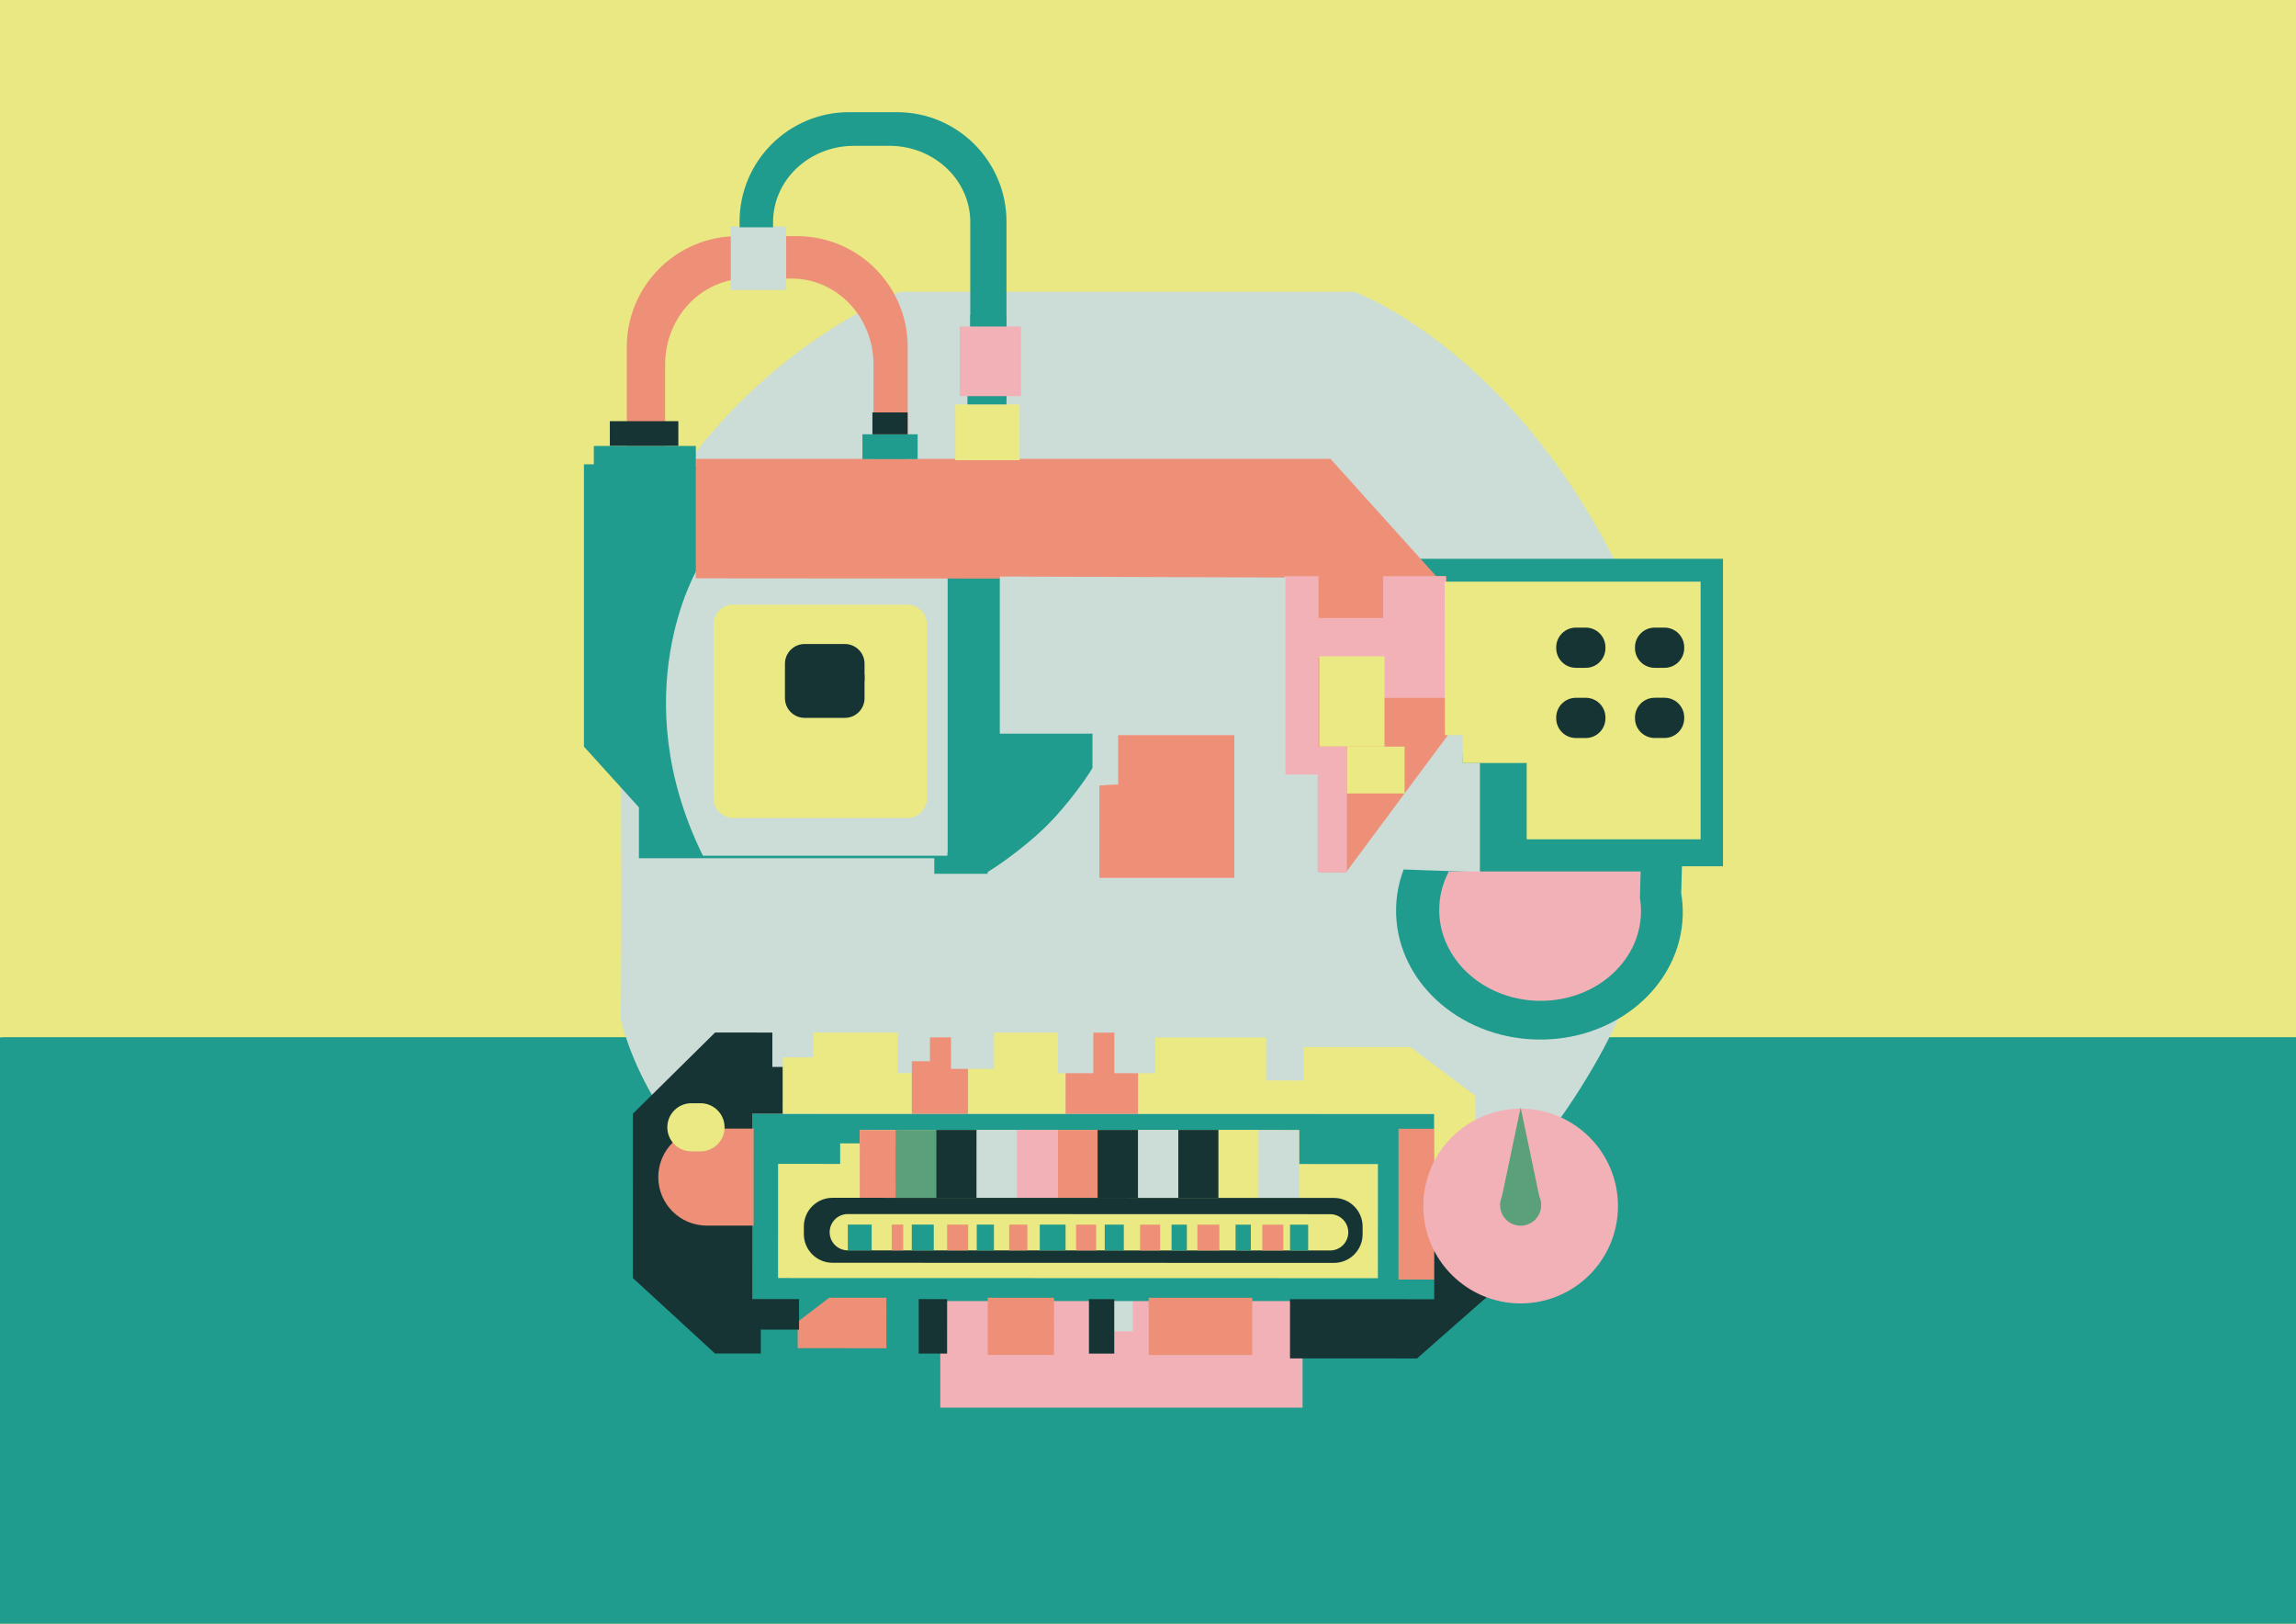 <?xml version="1.0" encoding="utf-8"?>
<!-- Generator: Adobe Illustrator 15.0.0, SVG Export Plug-In . SVG Version: 6.00 Build 0)  -->
<!DOCTYPE svg PUBLIC "-//W3C//DTD SVG 1.1//EN" "http://www.w3.org/Graphics/SVG/1.1/DTD/svg11.dtd">
<svg version="1.1" xmlns="http://www.w3.org/2000/svg" xmlns:xlink="http://www.w3.org/1999/xlink" x="0px" y="0px"
	 width="100%" height="100%" viewBox="0 0 841.89 595.28" enable-background="new 0 0 841.89 595.28" xml:space="preserve">
<g id="bg1">
	<rect x="0" y="-0.497" fill="#E9E883" width="841.89" height="595.688"/>
	<rect x="0" y="410.816" fill="#173434" width="841.89" height="45.361"/>
	<rect x="0" y="456.178" fill="#1F9C8D" width="841.89" height="76.38"/>
	<rect x="0" y="317.426" fill="#F2B1B6" stroke="#F2B1B6" width="841.89" height="93.391"/>
	<rect x="0" y="143.454" fill="#EE8F78" stroke="#EE8F78" width="841.89" height="173.972"/>
	<rect x="0" y="52.163" fill="#F2B1B6" stroke="#F2B1B6" width="841.89" height="91.292"/>
	<rect x="0" y="-0.497" fill="#E9E883" width="841.89" height="52.659"/>
</g>
<g id="bg2">
	<rect x="0" y="-0.497" fill="#E9E883" width="841.89" height="595.688"/>
	<rect x="0" y="456.178" fill="#1F9C8D" width="841.89" height="139.013"/>
	<rect x="1.465" y="355.655" fill="#EE8F78" stroke="#EE8F78" width="840.424" height="67.084"/>
	<rect x="0" y="52.163" fill="#F2B1B6" stroke="#F2B1B6" width="841.89" height="91.292"/>
	<rect x="1.465" y="145.713" fill="#E9E883" width="840.424" height="52.659"/>
	<rect x="0" y="-0.497" fill="#173434" width="841.89" height="52.659"/>
	<rect x="3.838" y="197.509" fill="#F2B1B6" stroke="#F2B1B6" width="838.051" height="93.391"/>
</g>
<g id="bg3">
	<rect x="0" y="-0.497" fill="#E9E883" width="841.89" height="595.688"/>
	<rect x="1.465" y="355.656" fill="#EE8F78" stroke="#EE8F78" width="840.424" height="140.601"/>
	<rect x="0" y="52.163" fill="#F2B1B6" stroke="#F2B1B6" width="841.89" height="91.292"/>
	<rect x="1.465" y="145.713" fill="#E9E883" width="839.556" height="52.659"/>
	<rect x="0" y="247.445" fill="#173434" width="841.89" height="52.659"/>
	<rect y="87.817" fill="#F2B1B6" stroke="#F2B1B6" width="841.89" height="159.902"/>
	<rect x="1.465" fill="#1F9C8D" width="839.556" height="120.702"/>
</g>
<g id="bg4">
	<rect x="0" y="-0.497" fill="#EAE984" width="841.89" height="595.688"/>
	<rect x="3.838" y="472.549" fill="#EE8F78" stroke="#EE8F78" width="838.051" height="86.06"/>
	<rect x="0" y="52.163" fill="#F2B1B6" stroke="#F2B1B6" width="841.89" height="91.292"/>
	<rect x="1.465" y="145.713" fill="#F2B1B6" stroke="#F2B1B6" width="840.424" height="52.659"/>
	<rect x="1.919" y="197.302" fill="#173434" width="839.971" height="185.217"/>
	<rect x="-0.869" y="-0.497" fill="#EAE984" width="841.89" height="143.49"/>
	<rect x="0.755" y="350.946" fill="#1F9C8D" width="841.134" height="60.351"/>
</g>
<g id="bg">
	<rect fill="#E9E883" width="841.89" height="380.334"/>
	<rect y="380.334" fill="#1F9C8D" width="841.89" height="214.946"/>
</g>
<g id="tongue">
	<g>
		<rect x="345.283" y="383.506" fill="#F2B1B6" stroke="#F2B1B6" width="131.836" height="132.073"/>
		<rect x="400.461" y="473.197" fill="#CCDDD7" width="14.88" height="14.881"/>
		<rect x="400.461" y="452.197" fill="#CCDDD7" width="14.88" height="14.881"/>
		<rect x="400.461" y="431.197" fill="#CCDDD7" width="14.88" height="14.881"/>
		<rect x="400.461" y="410.197" fill="#CCDDD7" width="14.88" height="14.881"/>
		<rect x="400.461" y="389.197" fill="#CCDDD7" width="14.88" height="14.881"/>
	</g>
</g>
    <g id="ball3" >
	<g>
		<circle fill="#EE8F78" stroke="#EE8F78" cx="598.161" cy="244.204" r="13.451"/>
		<path fill="#EAE984" d="M597.18,257.616c0,0-10.573-12.248-7.453-23.885c2.357,12.199,17.403,20.496,17.403,20.496
			S602.751,259.279,597.18,257.616z"/>
	</g>
</g>
<g id="ball2" >
	<g>
		<circle fill="#173434" cx="598.161" cy="244.204" r="13.451"/>
		<path fill="#F2B1B6" stroke="#F2B1B6" d="M597.18,257.616c0,0-10.573-12.248-7.453-23.885
			c2.357,12.199,17.403,20.496,17.403,20.496S602.751,259.279,597.18,257.616z"/>
	</g>
</g>
<g id="ball1" >
	<g>
		<circle fill="#F2B1B6" stroke="#F2B1B6" cx="598.163" cy="244.757" r="13.451"/>
		<path fill="#1F9C8D" d="M597.182,258.168c0,0-10.573-12.248-7.453-23.885c2.357,12.199,17.403,20.496,17.403,20.496
			S602.753,259.832,597.182,258.168z"/>
	</g>
</g>
<g id="Rest">
	<path fill="#CCDDD7" d="M329.87,106.986h166.626c0,0,62.157,21.938,102.376,112.824l-4.701,151.998
		c0,0-33.091,79.397-104.035,104.469l-165.49,0.341c0,0-80.438-37.426-97.154-103.242c0.754,2.782,0-159.833,0-159.833
		S250.997,143.026,329.87,106.986z"/>
	<rect x="483.977" y="211.736" fill="#EAE984" width="25.88" height="15.34"/>
	<rect x="275.847" y="408.343" fill="#1F9C8D" width="250.058" height="68.645"/>
	<polygon fill="#EAE984" points="315.253,419.177 308.074,419.174 308.071,426.705 285.304,426.699 285.295,468.55 505.235,468.605 
		505.247,426.755 476.354,426.747 476.36,414.313 315.255,414.275 	"/>
	
		<rect x="492.458" y="435.16" transform="matrix(2.518455e-04 -1 1 2.518455e-04 78.002 960.955)" fill="#EE8F78" stroke="#EE8F78" width="54.283" height="12.613"/>
	<polygon fill="#EE8F78" stroke="#EE8F78" points="304.208,476.265 292.995,484.845 292.992,493.775 324.512,493.783 
		324.518,476.271 	"/>
	
		<rect x="332.092" y="481.047" transform="matrix(3.424446e-04 -1 1 3.424446e-04 -144.299 828.163)" fill="#173434" width="19.963" height="10.418"/>
	<polygon fill="#EE8F78" stroke="#EE8F78" points="362.688,476.279 362.684,496.241 383.349,496.247 385.98,496.249 
		385.985,476.284 	"/>
	<rect x="399.292" y="476.29" fill="#173434" width="9.279" height="19.964"/>
	
		<rect x="430.197" y="467.805" transform="matrix(2.935688e-04 -1 1 2.935688e-04 -46.231 926.315)" fill="#EE8F78" stroke="#EE8F78" width="19.963" height="36.95"/>
	<polygon fill="#173434" points="473.016,476.307 473.011,498.017 519.585,498.03 545.852,474.92 545.857,465.115 525.9,458.455 
		525.896,476.321 	"/>
	<polygon fill="#173434" points="292.997,476.263 292.995,487.471 278.979,487.468 278.976,496.223 262.169,496.218 
		232.055,468.538 232.068,408.298 262.199,378.543 283.208,378.549 283.206,391.156 287.061,391.157 287.055,408.314 
		275.856,408.312 275.837,476.258 	"/>
	<path fill="#1F9C8D" d="M617.021,335.526c0.072-2.727-0.134-5.4-0.559-8.012l1.273-47.885c0.563-2.585,0.911-5.245,0.981-7.971
		c0.691-25.942-22.279-47.6-51.296-48.373c-29.026-0.77-53.11,19.636-53.804,45.576c-0.177,6.581,1.178,12.88,3.757,18.636
		l-0.714,26.819c-2.882,5.615-4.564,11.835-4.739,18.411c-0.691,25.944,22.274,47.601,51.299,48.372
		C592.239,381.872,616.327,361.47,617.021,335.526z"/>
	<polygon fill="#1F9C8D" points="514.106,204.858 631.775,204.858 631.775,317.58 551.823,317.58 551.823,284.193 522.406,284.193 
		522.406,271.986 516.749,271.986 	"/>
	<path fill="#1F9C8D" d="M362.138,319.744c22.562-12.022,38.514-38.212,38.514-38.212v-12.635h-33.993v-58.934l-19.261-0.188
		v102.746h-5.117l-87.851-142.298l-40.314-0.004v103.496l20.157,22.267v18.652h108.31v5.706h19.549L362.138,319.744z"/>
	<path fill="#CCDDD7" d="M255.632,208.73c0,0-27.071,45.729,2.11,104.997h89.656V209.775L255.632,208.73z"/>
	<polygon fill="#EE8F78" stroke="#EE8F78" points="255.632,168.716 487.629,168.716 526.401,211.736 255.632,211.524 	"/>
	<rect x="471.346" y="211.736" fill="#F2B1B6" stroke="#F2B1B6" width="12.631" height="72.21"/>
	<polygon fill="#EE8F78" stroke="#EE8F78" points="483.977,211.736 529.712,211.736 531.816,269.502 493.608,319.744 
		483.977,319.744 	"/>
	<path fill="#CCDDD7" d="M542.648,279.73v40.014l-34.748-1.207l-23.924,30.386h-11.125l-19.257-22.265v-5.408h-1.504l-0.1-51.146
		l-41.419,0.396v17.656l-6.92,0.299v31.29h-41.514c0,0,26.785-16.248,38.514-38.212v-12.635h-33.993v-57.537l104.687,0.375v72.21
		h12.631v35.797h9.632l38.208-51.449l4.812-0.3l-0.296,11.735H542.648z"/>
	<rect x="507.668" y="211.736" fill="#F2B1B6" stroke="#F2B1B6" width="22.044" height="43.618"/>
	<rect x="483.114" y="227.076" fill="#F2B1B6" stroke="#F2B1B6" width="25.88" height="13.537"/>
	<rect x="483.744" y="240.613" fill="#EAE984" width="23.924" height="33.102"/>
	<rect x="483.144" y="273.715" fill="#F2B1B6" width="10.74" height="46.029"/>
	<rect x="493.913" y="273.715" fill="#EAE984" width="21.114" height="17.187"/>
	<path fill="#EE8F78" stroke="#EE8F78" d="M230.325,127.233v43.205h13.064V133.62c0-17.67,13.642-31.994,30.469-31.994h16.466
		c16.829,0,30.47,14.324,30.47,31.994v36.818h11.548v-43.205c0-22.181-17.978-40.159-40.157-40.159h-21.701
		C248.302,87.074,230.325,105.052,230.325,127.233z"/>
	<rect x="223.619" y="154.409" fill="#173434" width="25.114" height="9.084"/>
	<rect x="217.74" y="163.493" fill="#1F9C8D" width="37.406" height="8.55"/>
	<rect x="316.235" y="159.216" fill="#1F9C8D" width="20.24" height="9.086"/>
	<rect x="319.899" y="151.202" fill="#173434" width="12.911" height="8.014"/>
	<rect x="267.971" y="83.068" fill="#CCDDD7" width="20.306" height="23.248"/>
	<rect x="350.266" y="148.261" fill="#EAE984" width="23.595" height="20.455"/>
	<rect x="354.736" y="144.73" fill="#1F9C8D" width="14.318" height="3.529"/>
	<path fill="#1F9C8D" d="M271.178,81.281v2.057h12.29v-1.929c0-15.436,13.283-27.949,29.668-27.949h12.971
		c16.387,0,29.671,12.513,29.671,27.949v39.333h13.276V81.28c0-22.18-17.979-40.158-40.16-40.158h-17.557
		C289.157,41.122,271.178,59.1,271.178,81.281z"/>
    <g id="leftSocket">
	    <path fill="#EAE984" d="M339.874,292.667c0,3.989-3.234,7.22-7.22,7.22h-63.782c-3.986,0-7.218-3.23-7.218-7.22v-63.779
		        c0-3.987,3.232-7.22,7.218-7.22h63.782c3.985,0,7.22,3.232,7.22,7.22V292.667z"/>
	</g>
        <g id="rightSocket">
        <polygon fill="#EAE984" points="529.712,213.244 623.578,213.244 623.578,307.71 559.799,307.71 559.799,279.73 536.332,279.73
		536.332,269.502 529.816,269.502 	"/>
	</g>
            <rect x="-319.332" y="343.672" fill="#CCDDD7" width="1.333" height="1.334"/>
	<rect x="355.778" y="115.5" fill="#1F9C8D" width="13.276" height="30.995"/>
	<rect x="352.401" y="120.206" fill="#F2B1B6" stroke="#F2B1B6" width="21.459" height="24.525"/>
</g>
<g id="yellowButtonPath">
	<path fill="#EE8F78" stroke="#EE8F78" d="M259.162,414.26c-9.542-0.001-17.283,7.737-17.284,17.279
		c0,9.544,7.734,17.283,17.276,17.288l16.69,0.002l0.01-34.564L259.162,414.26z"/>
</g>
<g id="ballsButton">
	<path fill="#F2B1B6" stroke="#F2B1B6" d="M601.073,320h-69.537l-0.001,0.044c-2.001,3.898-3.17,8.217-3.291,12.782
		c-0.479,18.014,15.466,33.05,35.617,33.585c20.148,0.536,36.873-13.629,37.354-31.642c0.05-1.894-0.093-3.75-0.388-5.563
		L601.073,320z"/>
</g>
<g>
    	<path id="ballPath" fill="none" d="M1.548,3.464c0,0,90.067-26.513,182.206,79.569c64.107,73.809,72.979,150.188,87.677,289.811
		c9.639,91.577,17.911,156.497,17.911,156.497"/>
</g>
<g id="nose1">
	<polygon fill="#1F9C8D" points="410.572,270.104 452.091,270.104 452.091,321.25 403.652,321.25 403.652,288.454 410.572,288.155 	
		"/>
	<polygon fill="#EE8F78" stroke="#EE8F78" points="413.054,273.774 448.615,273.774 448.615,317.58 407.127,317.58 407.127,289.491 
		413.054,289.235 	"/>
	<polygon fill="#EAE984" points="415.517,277.415 445.167,277.415 445.167,313.939 410.576,313.939 410.576,290.519 
		415.517,290.306 	"/>
	<polygon fill="#F2B1B6" stroke="#F2B1B6" points="418.017,281.111 441.667,281.111 441.667,310.244 414.076,310.244 
		414.076,291.563 418.017,291.393 	"/>
	<polygon fill="#1F9C8D" points="419.923,283.928 438.999,283.928 438.999,307.427 416.744,307.427 416.744,292.359 
		419.923,292.221 	"/>
	<polygon fill="#EE8F78" stroke="#EE8F78" points="422.304,287.447 435.666,287.447 435.666,303.907 420.077,303.907 
		420.077,293.353 422.304,293.256 	"/>
	<polygon fill="#EAE984" points="423.971,289.911 433.332,289.911 433.332,301.442 422.41,301.442 422.41,294.049 423.971,293.981 	
		"/>
</g>
<g id="nose2">
	<polygon fill="#EE8F78" stroke="#EE8F78" points="410.572,270.104 452.091,270.104 452.091,321.25 403.652,321.25 403.652,288.454 
		410.572,288.155 	"/>
	<polygon fill="#EAE984" points="413.055,273.774 448.615,273.774 448.615,317.58 407.127,317.58 407.127,289.491 413.055,289.235 	
		"/>
	<polygon fill="#F2B1B6" stroke="#F2B1B6" points="415.518,277.415 445.167,277.415 445.167,313.939 410.576,313.939 
		410.576,290.519 415.518,290.306 	"/>
	<polygon fill="#1F9C8D" points="418.018,281.11 441.667,281.11 441.667,310.244 414.076,310.244 414.076,291.563 418.018,291.393 	
		"/>
	<polygon fill="#EE8F78" stroke="#EE8F78" points="419.923,283.928 438.999,283.928 438.999,307.427 416.744,307.427 
		416.744,292.358 419.923,292.222 	"/>
	<polygon fill="#EAE984" points="422.304,287.446 435.666,287.446 435.666,303.907 420.076,303.907 420.076,293.353 
		422.304,293.257 	"/>
	<polygon fill="#F2B1B6" stroke="#F2B1B6" points="423.971,289.911 433.332,289.911 433.332,301.442 422.41,301.442 422.41,294.049 
		423.971,293.981 	"/>
</g>
<g id="nose3">
	<polygon fill="#EAE984" points="410.572,270.104 452.091,270.104 452.091,321.25 403.652,321.25 403.652,288.454 410.572,288.155 	
		"/>
	<polygon fill="#F2B1B6" stroke="#F2B1B6" points="413.055,273.774 448.615,273.774 448.615,317.58 407.127,317.58 407.127,289.491 
		413.055,289.235 	"/>
	<polygon fill="#1F9C8D" points="415.518,277.415 445.167,277.415 445.167,313.939 410.576,313.939 410.576,290.519 
		415.518,290.306 	"/>
	<polygon fill="#EE8F78" stroke="#EE8F78" points="418.018,281.11 441.667,281.11 441.667,310.244 414.076,310.244 414.076,291.563 
		418.018,291.393 	"/>
	<polygon fill="#EAE984" points="419.923,283.928 438.999,283.928 438.999,307.427 416.744,307.427 416.744,292.358 
		419.923,292.222 	"/>
	<polygon fill="#F2B1B6" stroke="#F2B1B6" points="422.304,287.446 435.666,287.446 435.666,303.907 420.076,303.907 
		420.076,293.353 422.304,293.257 	"/>
	<polygon fill="#1F9C8D" points="423.971,289.911 433.332,289.911 433.332,301.442 422.41,301.442 422.41,294.049 423.971,293.981 	
		"/>
</g>
<g id="nose4">
	<polygon fill="#F2B1B6" stroke="#F2B1B6" points="410.572,270.104 452.091,270.104 452.091,321.25 403.652,321.25 403.652,288.454 
		410.572,288.155 	"/>
	<polygon fill="#1F9C8D" points="413.055,273.774 448.615,273.774 448.615,317.58 407.127,317.58 407.127,289.491 413.055,289.235 	
		"/>
	<polygon fill="#EE8F78" stroke="#EE8F78" points="415.518,277.415 445.167,277.415 445.167,313.939 410.576,313.939 
		410.576,290.519 415.518,290.306 	"/>
	<polygon fill="#EAE984" points="418.018,281.11 441.667,281.11 441.667,310.244 414.076,310.244 414.076,291.563 418.018,291.393 	
		"/>
	<polygon fill="#F2B1B6" stroke="#F2B1B6" points="419.923,283.928 438.999,283.928 438.999,307.427 416.744,307.427 
		416.744,292.358 419.923,292.222 	"/>
	<polygon fill="#1F9C8D" points="422.304,287.446 435.666,287.446 435.666,303.907 420.076,303.907 420.076,293.353 
		422.304,293.257 	"/>
	<polygon fill="#EE8F78" stroke="#EE8F78" points="423.971,289.911 433.332,289.911 433.332,301.442 422.41,301.442 422.41,294.049 
		423.971,293.981 	"/>
</g>
<g id="nose5">
	<polygon fill="#1F9C8D" points="410.572,270.104 452.091,270.104 452.091,321.25 403.652,321.25 403.652,288.454 410.572,288.155 	
		"/>
	<polygon fill="#EE8F78" stroke="#EE8F78" points="413.055,273.774 448.615,273.774 448.615,317.58 407.127,317.58 407.127,289.491 
		413.055,289.235 	"/>
	<polygon fill="#EAE984" points="415.518,277.415 445.167,277.415 445.167,313.939 410.576,313.939 410.576,290.519 
		415.518,290.306 	"/>
	<polygon fill="#F2B1B6" stroke="#F2B1B6" points="418.018,281.11 441.667,281.11 441.667,310.244 414.076,310.244 414.076,291.563 
		418.018,291.393 	"/>
	<polygon fill="#1F9C8D" points="419.923,283.928 438.999,283.928 438.999,307.427 416.744,307.427 416.744,292.358 
		419.923,292.222 	"/>
	<polygon fill="#EE8F78" stroke="#EE8F78" points="422.304,287.446 435.666,287.446 435.666,303.907 420.076,303.907 
		420.076,293.353 422.304,293.257 	"/>
	<polygon fill="#EAE984" points="423.971,289.911 433.332,289.911 433.332,301.442 422.41,301.442 422.41,294.049 423.971,293.981 	
		"/>
</g>
<g id="nose">
	<polygon fill="#EE8F78" stroke="#EE8F78" points="410.572,270.104 452.091,270.104 452.091,321.25 403.652,321.25 403.652,288.454 
		410.572,288.155 	"/>
</g>
    <g id="eyeballLeftClosed">
	<path fill="#173434" d="M316.986,249.546c0,0.637-3.216,1.152-7.182,1.152h-14.667c-3.967,0-7.182-0.516-7.182-1.152v-2.016
		c0-0.637,3.215-1.154,7.182-1.154h14.667c3.966,0,7.182,0.518,7.182,1.154V249.546z"/>
</g>
<g id="eyeballRightClosed">
	<path fill="#173434" d="M615.25,236.804c0,0.486-1.607,0.881-3.59,0.881h-7.334c-1.982,0-3.59-0.395-3.59-0.881v-1.539
		c0-0.486,1.607-0.879,3.59-0.879h7.334c1.982,0,3.59,0.393,3.59,0.879V236.804z"/>
	<path fill="#173434" d="M586.52,237.14c0,0.486-1.607,0.881-3.59,0.881h-7.333c-1.983,0-3.591-0.395-3.591-0.881v-1.539
		c0-0.486,1.607-0.879,3.591-0.879h7.333c1.982,0,3.59,0.393,3.59,0.879V237.14z"/>
	<path fill="#173434" d="M615.83,265.105c0,0.486-1.608,0.881-3.591,0.881h-7.334c-1.982,0-3.591-0.395-3.591-0.881v-1.539
		c0-0.486,1.608-0.881,3.591-0.881h7.334c1.982,0,3.591,0.395,3.591,0.881V265.105z"/>
	<path fill="#173434" d="M587.101,265.443c0,0.484-1.608,0.879-3.593,0.879h-7.332c-1.983,0-3.591-0.395-3.591-0.879v-1.541
		c0-0.486,1.607-0.881,3.591-0.881h7.332c1.984,0,3.593,0.395,3.593,0.881V265.443z"/>
</g>
<g id="eyeballLeftOpen" >
	<path fill="#173434" d="M317.009,255.962c0,3.988-3.233,7.221-7.22,7.221h-14.743c-3.987,0-7.219-3.233-7.219-7.221v-12.635
		c0-3.987,3.232-7.221,7.219-7.221h14.743c3.987,0,7.22,3.234,7.22,7.221V255.962z"/>
</g>
<g id="eyeballRightOpen">
	<path fill="#173434" d="M617.56,237.613c0,3.986-3.231,7.22-7.218,7.22h-3.613c-3.985,0-7.218-3.234-7.218-7.22v-0.302
		c0-3.986,3.232-7.219,7.218-7.219h3.613c3.986,0,7.218,3.233,7.218,7.219V237.613z"/>
	<path fill="#173434" d="M588.68,237.613c0,3.986-3.234,7.22-7.223,7.22h-3.61c-3.988,0-7.219-3.234-7.219-7.22v-0.302
		c0-3.986,3.23-7.219,7.219-7.219h3.61c3.988,0,7.223,3.233,7.223,7.219V237.613z"/>
	<path fill="#173434" d="M617.56,263.333c0,3.988-3.232,7.221-7.221,7.221h-3.61c-3.989,0-7.218-3.233-7.218-7.221v-0.301
		c0-3.988,3.229-7.22,7.218-7.22h3.61c3.988,0,7.221,3.231,7.221,7.22V263.333z"/>
	<path fill="#173434" d="M588.68,263.347c0,3.987-3.232,7.221-7.219,7.221h-3.614c-3.986,0-7.219-3.234-7.219-7.221v-0.301
		c0-3.987,3.232-7.22,7.219-7.22h3.614c3.986,0,7.219,3.232,7.219,7.22V263.347z"/>
</g>
<g id="yellowButton">
	<path fill="#EAE984" d="M256.862,404.459c4.875,0.001,8.827,3.955,8.826,8.831l0,0c0,4.875-3.954,8.828-8.83,8.825h-3.341
		c-4.875,0-8.829-3.955-8.828-8.83l0,0c0.002-4.877,3.956-8.828,8.833-8.826H256.862z"/>
</g>
<g id="key1">
	
		<rect x="309.942" y="419.617" transform="matrix(2.748529e-04 -1 1 2.748529e-04 -104.458 749.005)" fill="#EE8F78" width="24.869" height="14.257"/>
</g>
<g id="key2">
	
		<rect x="323.392" y="419.255" transform="matrix(2.159635e-04 -1 1 2.159635e-04 -90.939 762.427)" fill="#5AA17B" width="24.868" height="14.875"/>
</g>
<g id="key3">
	
		<rect x="338.272" y="419.255" transform="matrix(2.159635e-04 -1 1 2.159635e-04 -76.062 777.307)" fill="#173434" width="24.868" height="14.875"/>
</g>
<g id="key4">
	
		<rect x="353.153" y="419.255" transform="matrix(2.159635e-04 -1 1 2.159635e-04 -61.184 792.188)" fill="#CCDDD7" width="24.868" height="14.875"/>
</g>
<g id="key5">
	
		<rect x="367.876" y="419.255" transform="matrix(2.356331e-04 -1 1 2.356331e-04 -46.472 806.903)" fill="#F2B1B6" width="24.868" height="14.875"/>
</g>
<g id="key6">
	
		<rect x="382.837" y="419.255" transform="matrix(2.159635e-04 -1 1 2.159635e-04 -31.507 821.872)" fill="#EE8F78" width="24.868" height="14.875"/>
</g>
<g id="key7">
	<rect x="402.465" y="414.26" fill="#173434" width="14.875" height="25.042"/>
</g>
<g id="key8">
	
		<rect x="412.349" y="419.255" transform="matrix(2.356331e-04 -1 1 2.356331e-04 -2.01 851.375)" fill="#CCDDD7" width="24.868" height="14.875"/>
</g>
<g id="key9">
	
		<rect x="427.033" y="419.283" transform="matrix(2.351562e-04 -1 1 2.351562e-04 12.671 866.114)" fill="#173434" width="24.922" height="14.875"/>
</g>
<g id="key10">
	
		<rect x="441.769" y="419.255" transform="matrix(2.356331e-04 -1 1 2.356331e-04 27.403 880.795)" fill="#EAE984" width="24.868" height="14.875"/>
</g>
<g id="key11">
	
		<rect x="456.477" y="419.307" transform="matrix(2.356331e-04 -1 1 2.356331e-04 42.056 895.555)" fill="#CCDDD7" width="24.868" height="14.875"/>
</g>
<g id="part1">
	<polygon fill="#EAE984" points="287.055,408.314 287.062,387.656 298.27,387.657 298.273,378.553 329.097,378.56 329.094,393.44 
		334.345,393.442 334.342,408.324 	"/>
</g>
<g id="part2">
	<polygon fill="#EE8F78" points="334.342,408.324 334.348,389.067 340.997,389.072 340.999,380.314 348.707,380.315 
		348.702,391.871 355.012,391.874 355.006,408.331 	"/>
</g>
<g id="part3">
	<polygon fill="#EAE984" points="355.006,408.331 355.012,391.874 364.467,391.877 364.47,378.571 387.935,378.574 387.929,393.456 
		390.734,393.456 390.729,408.339 	"/>
</g>
<g id="part4">
	<polygon fill="#EE8F78" points="390.729,408.339 390.734,393.456 400.888,393.458 400.892,378.577 408.599,378.58 408.595,393.461 
		417.349,393.462 417.343,408.346 	"/>
</g>
<g id="part5">
	<polygon fill="#EAE984" points="417.343,408.346 417.349,393.462 423.649,393.465 423.652,380.334 464.278,380.343 
		464.273,396.102 477.932,396.105 477.936,383.85 517.16,383.858 540.974,401.725 540.97,414.328 525.908,432.193 525.913,408.372 	
		"/>
</g>
<g id="pinWill">
	<path fill="#F2B1B6" stroke="#F2B1B6" d="M557.593,406.971c19.434,0.004,35.188,15.765,35.182,35.197
		c-0.002,19.439-15.766,35.19-35.2,35.184c-19.436-0.003-35.187-15.762-35.182-35.2
		C522.396,422.715,538.155,406.965,557.593,406.971z"/>
	<path fill="#5AA17B" d="M557.585,434.314c4.157,0,7.525,3.37,7.523,7.523c0,4.158-3.371,7.527-7.526,7.524
		c-4.153-0.001-7.524-3.369-7.523-7.525C550.059,437.682,553.432,434.313,557.585,434.314z"/>
	<polygon fill="#5AA17B" points="565.108,441.838 557.584,405.99 550.059,441.837 	"/>
</g>
<g id="mouthThin">
	<path fill="#173434" d="M489.137,439.183c5.8,0.001,10.504,4.708,10.503,10.511l-0.002,2.803c0,5.803-4.707,10.504-10.509,10.502
		l-183.867-0.046c-5.805-0.001-10.507-4.703-10.504-10.51v-2.8c0.001-5.803,4.706-10.505,10.51-10.505L489.137,439.183z"/>
	<path fill="#EAE984" d="M487.732,445.138c3.675,0,6.654,2.981,6.652,6.656l0,0c0,3.674-2.982,6.651-6.656,6.651l-176.862-0.043
		c-3.675-0.003-6.654-2.982-6.652-6.656l0,0c0-3.675,2.98-6.654,6.655-6.654L487.732,445.138z"/>
	<rect x="310.867" y="448.947" fill="#1F9C8D" width="8.754" height="9.456"/>
	<rect x="326.975" y="448.949" fill="#EE8F78" width="4.204" height="9.455"/>
	<rect x="334.331" y="448.951" fill="#1F9C8D" width="8.058" height="9.457"/>
	<rect x="347.291" y="448.957" fill="#EE8F78" width="7.705" height="9.453"/>
	<rect x="358.149" y="448.957" fill="#1F9C8D" width="6.303" height="9.455"/>
	<rect x="370.055" y="448.962" fill="#EE8F78" width="6.654" height="9.454"/>
	<rect x="381.262" y="448.961" fill="#1F9C8D" width="9.456" height="9.458"/>
	<rect x="394.571" y="448.966" fill="#EE8F78" width="7.354" height="9.457"/>
	<rect x="405.077" y="448.969" fill="#1F9C8D" width="7.002" height="9.457"/>
	<rect x="418.036" y="448.972" fill="#EE8F78" width="7.355" height="9.457"/>
	<rect x="429.592" y="448.974" fill="#1F9C8D" width="5.604" height="9.457"/>
	<rect x="439.049" y="448.975" fill="#EE8F78" width="8.055" height="9.459"/>
	<rect x="453.056" y="448.982" fill="#1F9C8D" width="5.604" height="9.454"/>
	<rect x="462.864" y="448.982" fill="#EE8F78" width="7.703" height="9.457"/>
	<rect x="473.02" y="448.986" fill="#1F9C8D" width="6.658" height="9.456"/>
</g>
<g id="mouthWide" style="visibility: hidden;">
	<g>
		<path fill="#173434" d="M492.735,429.279c6.001,0.004,10.871,8.897,10.868,19.868l-0.003,5.3
			c0.002,10.969-4.874,19.857-10.878,19.855l-190.307-0.043c-6.01-0.004-10.874-8.895-10.874-19.869l0-5.294
			c0.006-10.973,4.876-19.86,10.88-19.862L492.735,429.279z"/>
		<path fill="#EAE984" d="M486.883,433.59c5.608,0.004,10.155,7.15,10.16,15.969l0.002,4.258
			c-0.002,8.818-4.564,15.963-10.169,15.962l-177.866-0.044c-5.617-0.001-10.156-7.148-10.162-15.971l0.004-4.254
			c0.001-8.818,4.55-15.963,10.166-15.964L486.883,433.59z"/>
		<rect x="310.518" y="460.283" fill="#1F9C8D" width="8.754" height="9.456"/>
		<rect x="326.626" y="460.285" fill="#EE8F78" width="4.204" height="9.455"/>
		<rect x="333.981" y="460.287" fill="#1F9C8D" width="8.059" height="9.457"/>
		<rect x="346.942" y="460.293" fill="#EE8F78" width="7.705" height="9.453"/>
		<rect x="357.799" y="460.293" fill="#1F9C8D" width="6.304" height="9.455"/>
		<rect x="369.707" y="460.298" fill="#EE8F78" width="6.654" height="9.454"/>
		<rect x="380.914" y="460.297" fill="#1F9C8D" width="9.455" height="9.458"/>
		<rect x="394.222" y="460.302" fill="#EE8F78" width="7.354" height="9.457"/>
		<rect x="404.729" y="460.305" fill="#1F9C8D" width="7.003" height="9.457"/>
		<rect x="417.687" y="460.308" fill="#EE8F78" width="7.355" height="9.457"/>
		<rect x="429.243" y="460.31" fill="#1F9C8D" width="5.604" height="9.457"/>
		<rect x="438.701" y="460.311" fill="#EE8F78" width="8.055" height="9.459"/>
		<rect x="452.708" y="460.318" fill="#1F9C8D" width="5.604" height="9.454"/>
		<rect x="462.516" y="460.318" fill="#EE8F78" width="7.703" height="9.457"/>
		<rect x="472.671" y="460.322" fill="#1F9C8D" width="6.658" height="9.456"/>
	</g>
</g>
    <animate id="leftBlink" attributeName="display" attributeType="CSS" from="none" to="block"
           begin="indefinite" dur="indefinite" fill="freeze" xlink:href="#eyeballLeftOpen" />

    <animate id="rightBlink" attributeName="display" attributeType="CSS" from="none" to="block"
           begin="indefinite" dur="indefinite" fill="freeze" xlink:href="#eyeballRightOpen" />

    <animateMotion id="tongueAnimation" path="M 0 0 L 0 90 z" begin="indefinite" dur="indefinite" fill="freeze" xlink:href="#tongue" />
    <animateMotion id="ballFlyAnimation" begin="indefinite" dur="indefinite" fill="freeze" xlink:href="#ball1" >
        <mpath xlink:href="#ballPath"/>
    </animateMotion>

</svg>
